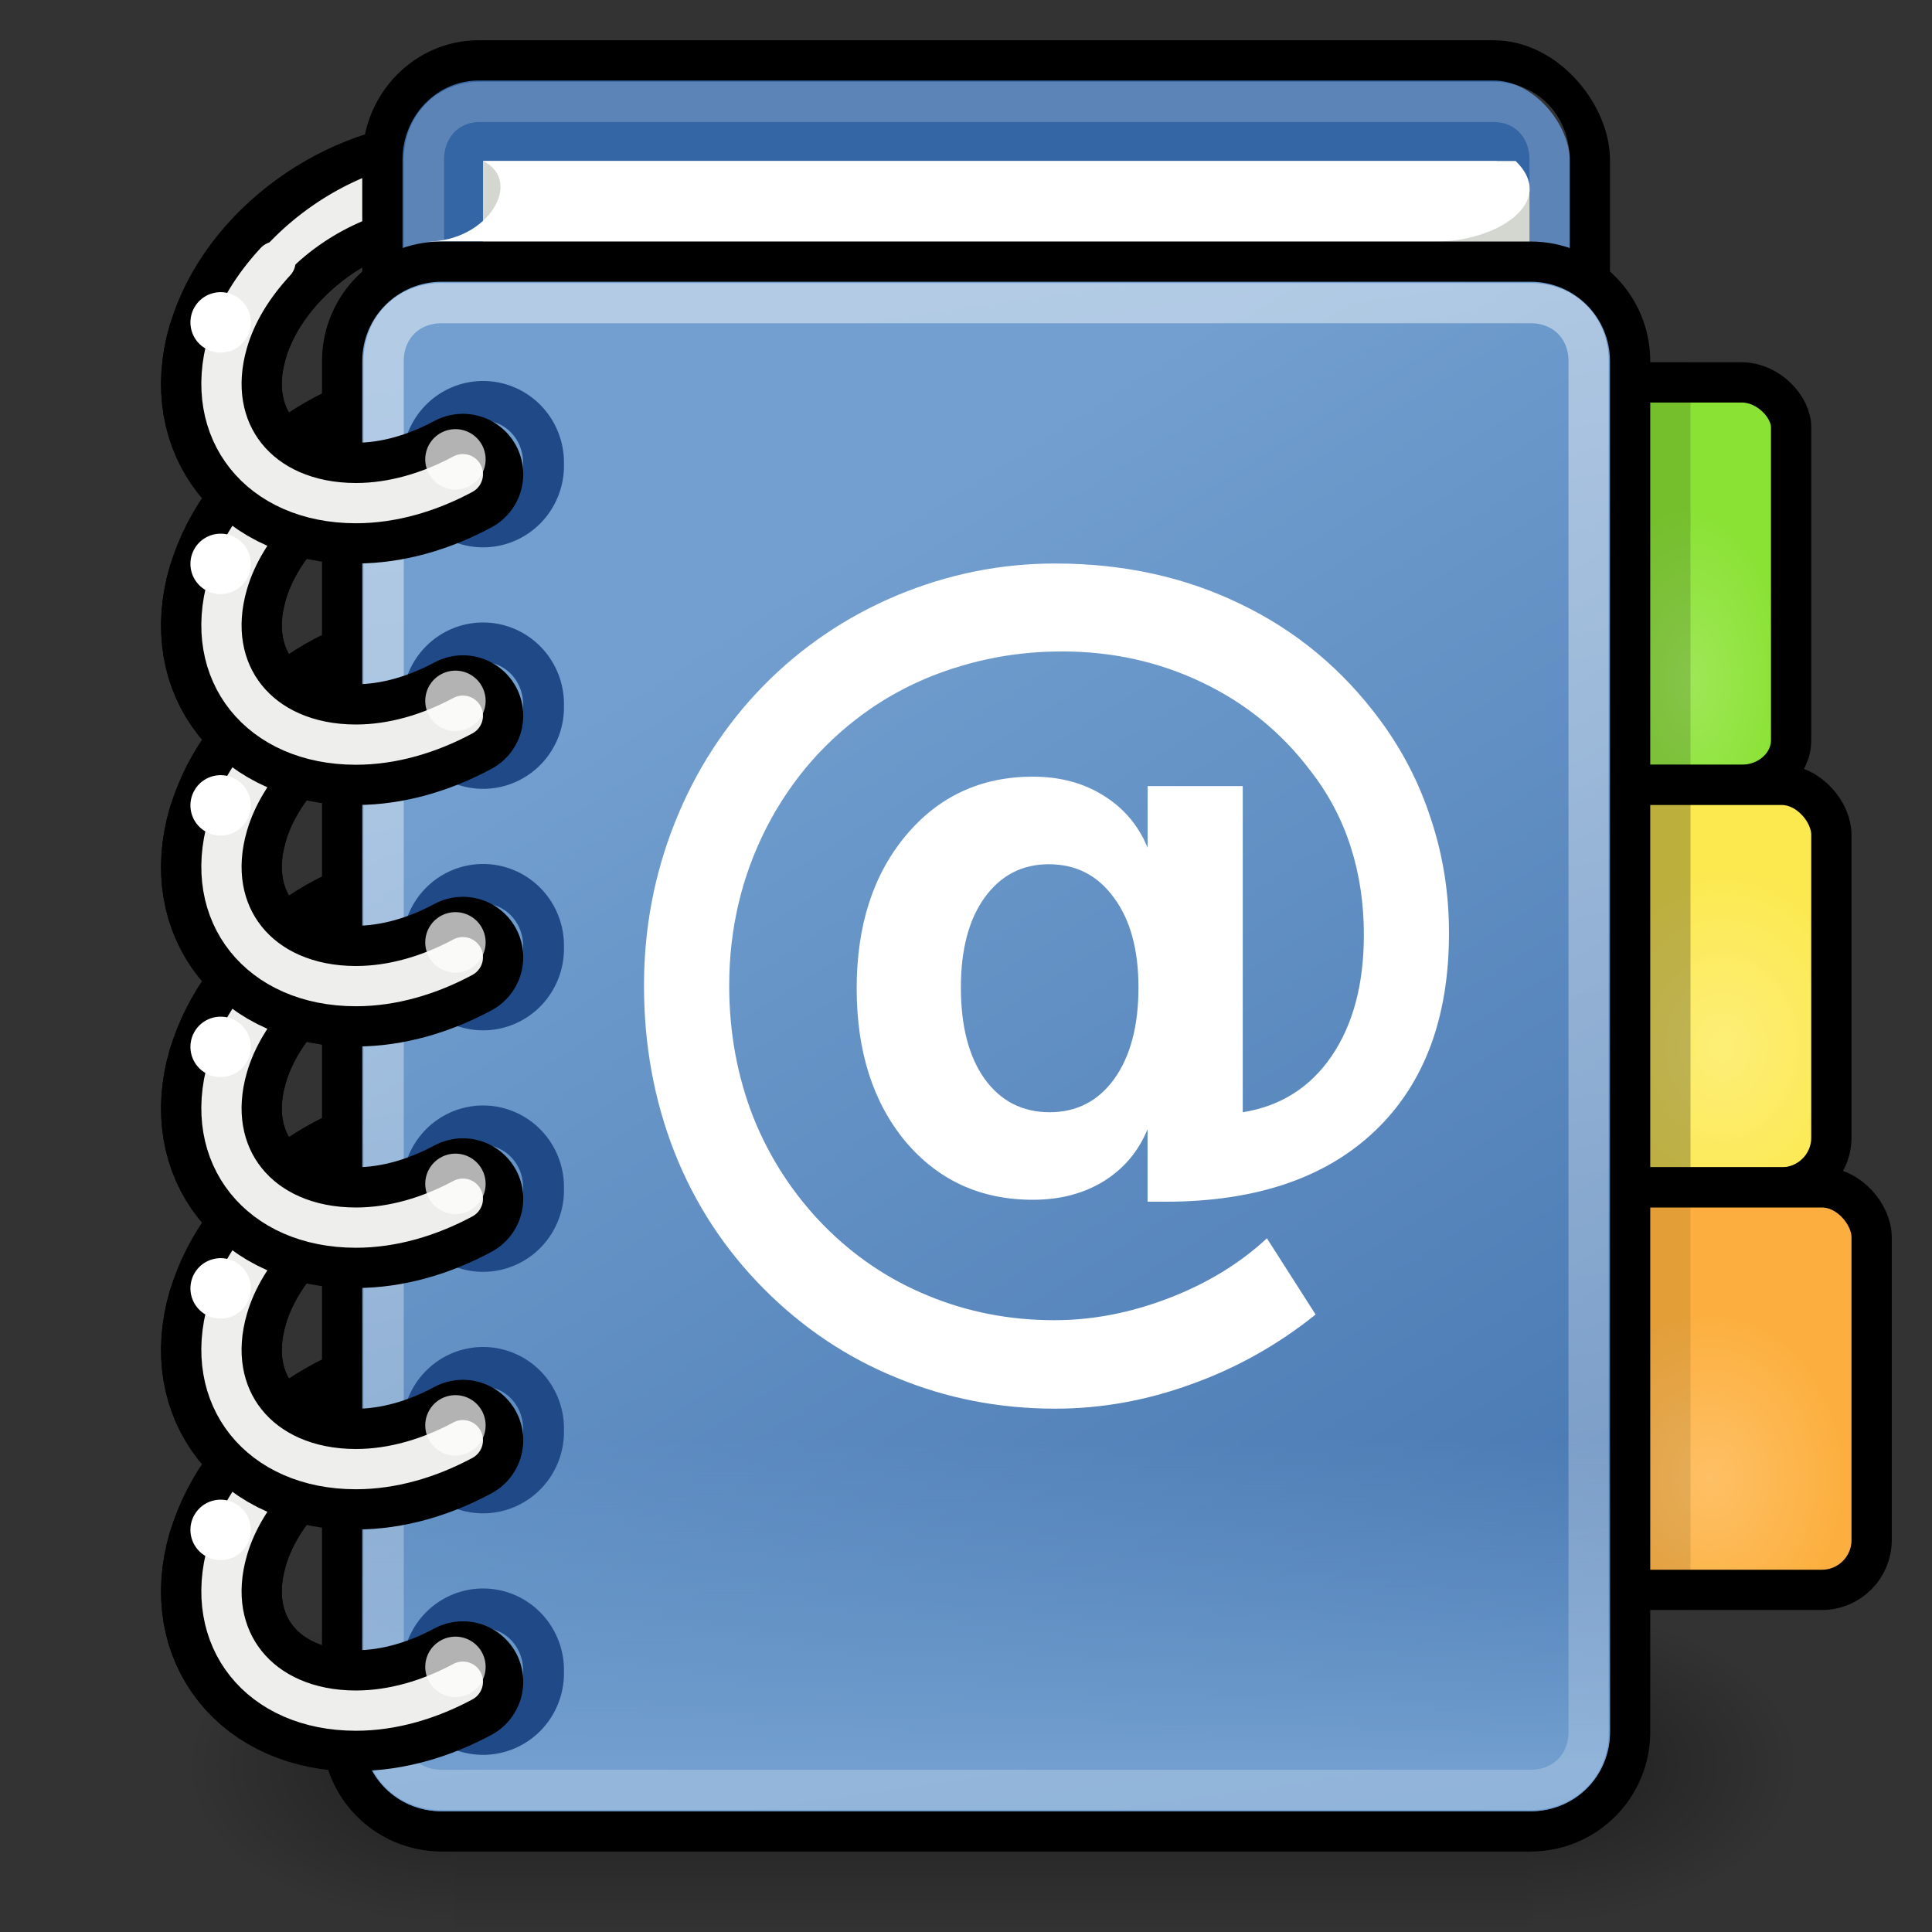 <?xml version="1.0" encoding="UTF-8" standalone="no"?>
<!-- Created with Inkscape (http://www.inkscape.org/) -->

<svg
   xmlns:dc="http://purl.org/dc/elements/1.1/"
   xmlns:cc="http://creativecommons.org/ns#"
   xmlns:rdf="http://www.w3.org/1999/02/22-rdf-syntax-ns#"
   xmlns:svg="http://www.w3.org/2000/svg"
   xmlns="http://www.w3.org/2000/svg"
   xmlns:xlink="http://www.w3.org/1999/xlink"
   xmlns:sodipodi="http://sodipodi.sourceforge.net/DTD/sodipodi-0.dtd"
   xmlns:inkscape="http://www.inkscape.org/namespaces/inkscape"
   width="48"
   height="48"
   id="svg4908"
   sodipodi:version="0.32"
   inkscape:version="0.47 r22583"
   sodipodi:docname="contents2.svg"
   inkscape:output_extension="org.inkscape.output.svg.inkscape"
   inkscape:export-filename="/home/andreas/project/misc icons/32x32/actions/bookmark-view.png"
   inkscape:export-xdpi="90"
   inkscape:export-ydpi="90"
   version="1.0">
  <rect width="100%" height="100%" fill="#333333" stroke="none"/>
  <defs
     id="defs4910">
    <inkscape:perspective
       sodipodi:type="inkscape:persp3d"
       inkscape:vp_x="0 : 24 : 1"
       inkscape:vp_y="0 : 1000 : 0"
       inkscape:vp_z="48 : 24 : 1"
       inkscape:persp3d-origin="24 : 16 : 1"
       id="perspective139" />
    <linearGradient
       inkscape:collect="always"
       id="linearGradient6881">
      <stop
         style="stop-color:#ffffff;stop-opacity:1;"
         offset="0"
         id="stop6883" />
      <stop
         style="stop-color:#ffffff;stop-opacity:0;"
         offset="1"
         id="stop6885" />
    </linearGradient>
    <linearGradient
       inkscape:collect="always"
       id="linearGradient6859">
      <stop
         style="stop-color:#9ee757;stop-opacity:1"
         offset="0"
         id="stop6861" />
      <stop
         style="stop-color:#8ae234;stop-opacity:1"
         offset="1"
         id="stop6863" />
    </linearGradient>
    <linearGradient
       inkscape:collect="always"
       id="linearGradient6851">
      <stop
         style="stop-color:#fdee77;stop-opacity:1"
         offset="0"
         id="stop6853" />
      <stop
         style="stop-color:#fce94f;stop-opacity:1"
         offset="1"
         id="stop6855" />
    </linearGradient>
    <linearGradient
       inkscape:collect="always"
       id="linearGradient6843">
      <stop
         style="stop-color:#fec065;stop-opacity:1"
         offset="0"
         id="stop6845" />
      <stop
         style="stop-color:#fcaf3e;stop-opacity:1"
         offset="1"
         id="stop6847" />
    </linearGradient>
    <linearGradient
       inkscape:collect="always"
       id="linearGradient6820">
      <stop
         style="stop-color:#729fcf;stop-opacity:1;"
         offset="0"
         id="stop6822" />
      <stop
         style="stop-color:#729fcf;stop-opacity:0;"
         offset="1"
         id="stop6824" />
    </linearGradient>
    <linearGradient
       inkscape:collect="always"
       id="linearGradient6794">
      <stop
         style="stop-color:#ffffff;stop-opacity:1;"
         offset="0"
         id="stop6796" />
      <stop
         style="stop-color:#ffffff;stop-opacity:0;"
         offset="1"
         id="stop6798" />
    </linearGradient>
    <linearGradient
       inkscape:collect="always"
       id="linearGradient6642">
      <stop
         style="stop-color:#d3d7cf;stop-opacity:1"
         offset="0"
         id="stop6644" />
      <stop
         style="stop-color:#888a85;stop-opacity:1"
         offset="1"
         id="stop6646" />
    </linearGradient>
    <linearGradient
       id="linearGradient6499"
       inkscape:collect="always">
      <stop
         id="stop6501"
         offset="0"
         style="stop-color:#729fcf;stop-opacity:1" />
      <stop
         id="stop6503"
         offset="1"
         style="stop-color:#3465a4;stop-opacity:1" />
    </linearGradient>
    <linearGradient
       inkscape:collect="always"
       id="linearGradient5060">
      <stop
         style="stop-color:black;stop-opacity:1;"
         offset="0"
         id="stop5062" />
      <stop
         style="stop-color:black;stop-opacity:0;"
         offset="1"
         id="stop5064" />
    </linearGradient>
    <linearGradient
       id="linearGradient5048">
      <stop
         style="stop-color:black;stop-opacity:0;"
         offset="0"
         id="stop5050" />
      <stop
         id="stop5056"
         offset="0.5"
         style="stop-color:black;stop-opacity:1;" />
      <stop
         style="stop-color:black;stop-opacity:0;"
         offset="1"
         id="stop5052" />
    </linearGradient>
    <linearGradient
       inkscape:collect="always"
       xlink:href="#linearGradient5048"
       id="linearGradient6208"
       gradientUnits="userSpaceOnUse"
       gradientTransform="matrix(2.774,0,0,1.97,-1892.179,-872.885)"
       x1="302.857"
       y1="366.648"
       x2="302.857"
       y2="609.505" />
    <radialGradient
       inkscape:collect="always"
       xlink:href="#linearGradient5060"
       id="radialGradient6210"
       gradientUnits="userSpaceOnUse"
       gradientTransform="matrix(2.774,0,0,1.97,-1891.633,-872.885)"
       cx="605.714"
       cy="486.648"
       fx="605.714"
       fy="486.648"
       r="117.143" />
    <radialGradient
       inkscape:collect="always"
       xlink:href="#linearGradient5060"
       id="radialGradient6212"
       gradientUnits="userSpaceOnUse"
       gradientTransform="matrix(-2.774,0,0,1.97,112.762,-872.885)"
       cx="605.714"
       cy="486.648"
       fx="605.714"
       fy="486.648"
       r="117.143" />
    <radialGradient
       inkscape:collect="always"
       xlink:href="#linearGradient6642"
       id="radialGradient6214"
       gradientUnits="userSpaceOnUse"
       gradientTransform="matrix(1.328,0,-0.468,1.607,3.489,-5.754)"
       cx="4.434"
       cy="8.323"
       fx="4.434"
       fy="8.323"
       r="6" />
    <radialGradient
       inkscape:collect="always"
       xlink:href="#linearGradient6642"
       id="radialGradient6216"
       gradientUnits="userSpaceOnUse"
       gradientTransform="matrix(1.328,0,-0.468,1.607,3.489,-5.754)"
       cx="4.434"
       cy="8.323"
       fx="4.434"
       fy="8.323"
       r="6" />
    <radialGradient
       inkscape:collect="always"
       xlink:href="#linearGradient6642"
       id="radialGradient6218"
       gradientUnits="userSpaceOnUse"
       gradientTransform="matrix(1.328,0,-0.468,1.607,3.489,-5.754)"
       cx="4.434"
       cy="8.323"
       fx="4.434"
       fy="8.323"
       r="6" />
    <radialGradient
       inkscape:collect="always"
       xlink:href="#linearGradient6642"
       id="radialGradient6220"
       gradientUnits="userSpaceOnUse"
       gradientTransform="matrix(1.328,0,-0.468,1.607,3.489,-5.754)"
       cx="4.434"
       cy="8.323"
       fx="4.434"
       fy="8.323"
       r="6" />
    <radialGradient
       inkscape:collect="always"
       xlink:href="#linearGradient6642"
       id="radialGradient6222"
       gradientUnits="userSpaceOnUse"
       gradientTransform="matrix(1.328,0,-0.468,1.607,3.489,-5.754)"
       cx="4.434"
       cy="8.323"
       fx="4.434"
       fy="8.323"
       r="6" />
    <radialGradient
       inkscape:collect="always"
       xlink:href="#linearGradient6642"
       id="radialGradient6224"
       gradientUnits="userSpaceOnUse"
       gradientTransform="matrix(1.328,0,-0.468,1.607,3.489,-5.754)"
       cx="4.434"
       cy="8.323"
       fx="4.434"
       fy="8.323"
       r="6" />
    <radialGradient
       inkscape:collect="always"
       xlink:href="#linearGradient6859"
       id="radialGradient6226"
       gradientUnits="userSpaceOnUse"
       gradientTransform="matrix(0.787,0,0,1.442,-51.042,-5.9)"
       cx="42"
       cy="15.814"
       fx="42"
       fy="15.814"
       r="3" />
    <linearGradient
       inkscape:collect="always"
       xlink:href="#linearGradient6794"
       id="linearGradient6228"
       gradientUnits="userSpaceOnUse"
       x1="42.875"
       y1="30.938"
       x2="39.919"
       y2="51.062" />
    <radialGradient
       inkscape:collect="always"
       xlink:href="#linearGradient6851"
       id="radialGradient6230"
       gradientUnits="userSpaceOnUse"
       gradientTransform="matrix(0.821,0,0,1.004,-52.35,0.174)"
       cx="42.812"
       cy="25.727"
       fx="42.812"
       fy="25.727"
       r="4.5" />
    <radialGradient
       inkscape:collect="always"
       xlink:href="#linearGradient6843"
       id="radialGradient6232"
       gradientUnits="userSpaceOnUse"
       gradientTransform="matrix(0.745,0,0,0.911,-49.173,3.639)"
       cx="42.5"
       cy="36.308"
       fx="42.5"
       fy="36.308"
       r="4.5" />
    <linearGradient
       inkscape:collect="always"
       xlink:href="#linearGradient6794"
       id="linearGradient6234"
       gradientUnits="userSpaceOnUse"
       x1="42.875"
       y1="30.938"
       x2="39.919"
       y2="51.062" />
    <linearGradient
       inkscape:collect="always"
       xlink:href="#linearGradient6794"
       id="linearGradient6236"
       gradientUnits="userSpaceOnUse"
       x1="42.875"
       y1="30.938"
       x2="39.919"
       y2="51.062" />
    <linearGradient
       inkscape:collect="always"
       xlink:href="#linearGradient6499"
       id="linearGradient6238"
       gradientUnits="userSpaceOnUse"
       gradientTransform="matrix(0.889,0,0,1,-55.487,0)"
       x1="17.077"
       y1="14.375"
       x2="41.063"
       y2="56.938" />
    <linearGradient
       inkscape:collect="always"
       xlink:href="#linearGradient6820"
       id="linearGradient6240"
       gradientUnits="userSpaceOnUse"
       x1="24.75"
       y1="43.927"
       x2="24.75"
       y2="35.79" />
    <linearGradient
       inkscape:collect="always"
       xlink:href="#linearGradient6881"
       id="linearGradient6242"
       gradientUnits="userSpaceOnUse"
       x1="17.354"
       y1="7.936"
       x2="28.036"
       y2="81.76" />
    <radialGradient
       inkscape:collect="always"
       xlink:href="#linearGradient6642"
       id="radialGradient6244"
       gradientUnits="userSpaceOnUse"
       gradientTransform="matrix(1.526,0,0,1.401,-2.795,-3.407)"
       cx="5.313"
       cy="8.171"
       fx="5.313"
       fy="8.171"
       r="6" />
    <radialGradient
       inkscape:collect="always"
       xlink:href="#linearGradient6642"
       id="radialGradient6246"
       gradientUnits="userSpaceOnUse"
       gradientTransform="matrix(1.526,0,0,1.401,-2.795,-3.407)"
       cx="5.313"
       cy="8.171"
       fx="5.313"
       fy="8.171"
       r="6" />
    <radialGradient
       inkscape:collect="always"
       xlink:href="#linearGradient6642"
       id="radialGradient6248"
       gradientUnits="userSpaceOnUse"
       gradientTransform="matrix(1.526,0,0,1.401,-2.795,-3.407)"
       cx="5.313"
       cy="8.171"
       fx="5.313"
       fy="8.171"
       r="6" />
    <radialGradient
       inkscape:collect="always"
       xlink:href="#linearGradient6642"
       id="radialGradient6250"
       gradientUnits="userSpaceOnUse"
       gradientTransform="matrix(1.526,0,0,1.401,-2.795,-3.407)"
       cx="5.313"
       cy="8.171"
       fx="5.313"
       fy="8.171"
       r="6" />
    <radialGradient
       inkscape:collect="always"
       xlink:href="#linearGradient6642"
       id="radialGradient6252"
       gradientUnits="userSpaceOnUse"
       gradientTransform="matrix(1.526,0,0,1.401,-2.795,-3.407)"
       cx="5.313"
       cy="8.171"
       fx="5.313"
       fy="8.171"
       r="6" />
    <radialGradient
       inkscape:collect="always"
       xlink:href="#linearGradient6642"
       id="radialGradient6254"
       gradientUnits="userSpaceOnUse"
       gradientTransform="matrix(1.526,0,0,1.401,-2.795,-3.407)"
       cx="5.313"
       cy="8.171"
       fx="5.313"
       fy="8.171"
       r="6" />
    <linearGradient
       inkscape:collect="always"
       xlink:href="#linearGradient6881"
       id="linearGradient3755"
       gradientUnits="userSpaceOnUse"
       x1="17.354"
       y1="7.936"
       x2="28.036"
       y2="81.76" />
    <linearGradient
       inkscape:collect="always"
       xlink:href="#linearGradient6820"
       id="linearGradient3758"
       gradientUnits="userSpaceOnUse"
       x1="24.75"
       y1="43.927"
       x2="24.75"
       y2="35.79" />
    <linearGradient
       inkscape:collect="always"
       xlink:href="#linearGradient6499"
       id="linearGradient3761"
       gradientUnits="userSpaceOnUse"
       gradientTransform="matrix(0.889,0,0,1,4.513,0)"
       x1="17.077"
       y1="14.375"
       x2="41.063"
       y2="56.938" />
    <radialGradient
       inkscape:collect="always"
       xlink:href="#linearGradient6843"
       id="radialGradient3769"
       gradientUnits="userSpaceOnUse"
       gradientTransform="matrix(0.745,0,0,0.911,10.827,3.639)"
       cx="42.5"
       cy="36.308"
       fx="42.5"
       fy="36.308"
       r="4.5" />
    <radialGradient
       inkscape:collect="always"
       xlink:href="#linearGradient6851"
       id="radialGradient3772"
       gradientUnits="userSpaceOnUse"
       gradientTransform="matrix(0.821,0,0,1.004,7.65,0.174)"
       cx="42.812"
       cy="25.727"
       fx="42.812"
       fy="25.727"
       r="4.5" />
    <radialGradient
       inkscape:collect="always"
       xlink:href="#linearGradient6859"
       id="radialGradient3777"
       gradientUnits="userSpaceOnUse"
       gradientTransform="matrix(0.787,0,0,1.442,8.958,-5.9)"
       cx="42"
       cy="15.814"
       fx="42"
       fy="15.814"
       r="3" />
    <radialGradient
       inkscape:collect="always"
       xlink:href="#linearGradient6642"
       id="radialGradient3805"
       gradientUnits="userSpaceOnUse"
       gradientTransform="matrix(1.526,0,0,1.401,-2.795,-3.407)"
       cx="5.313"
       cy="8.171"
       fx="5.313"
       fy="8.171"
       r="6" />
    <radialGradient
       inkscape:collect="always"
       xlink:href="#linearGradient6642"
       id="radialGradient3807"
       gradientUnits="userSpaceOnUse"
       gradientTransform="matrix(1.526,0,0,1.401,-2.795,-3.407)"
       cx="5.313"
       cy="8.171"
       fx="5.313"
       fy="8.171"
       r="6" />
    <radialGradient
       inkscape:collect="always"
       xlink:href="#linearGradient6642"
       id="radialGradient3821"
       gradientUnits="userSpaceOnUse"
       gradientTransform="matrix(1.526,0,0,1.401,-2.795,-3.407)"
       cx="5.313"
       cy="8.171"
       fx="5.313"
       fy="8.171"
       r="6" />
    <radialGradient
       inkscape:collect="always"
       xlink:href="#linearGradient6642"
       id="radialGradient3829"
       gradientUnits="userSpaceOnUse"
       gradientTransform="matrix(1.526,0,0,1.401,-2.795,-3.407)"
       cx="5.313"
       cy="8.171"
       fx="5.313"
       fy="8.171"
       r="6" />
    <radialGradient
       inkscape:collect="always"
       xlink:href="#linearGradient6642"
       id="radialGradient3837"
       gradientUnits="userSpaceOnUse"
       gradientTransform="matrix(1.526,0,0,1.401,-2.795,-3.407)"
       cx="5.313"
       cy="8.171"
       fx="5.313"
       fy="8.171"
       r="6" />
    <radialGradient
       inkscape:collect="always"
       xlink:href="#linearGradient6642"
       id="radialGradient3845"
       gradientUnits="userSpaceOnUse"
       gradientTransform="matrix(1.526,0,0,1.401,-2.795,-3.407)"
       cx="5.313"
       cy="8.171"
       fx="5.313"
       fy="8.171"
       r="6" />
    <radialGradient
       inkscape:collect="always"
       xlink:href="#linearGradient6642"
       id="radialGradient3853"
       gradientUnits="userSpaceOnUse"
       gradientTransform="matrix(1.328,0,-0.468,1.607,3.489,-5.754)"
       cx="4.434"
       cy="8.323"
       fx="4.434"
       fy="8.323"
       r="6" />
    <radialGradient
       inkscape:collect="always"
       xlink:href="#linearGradient6642"
       id="radialGradient3859"
       gradientUnits="userSpaceOnUse"
       gradientTransform="matrix(1.328,0,-0.468,1.607,3.489,-5.754)"
       cx="4.434"
       cy="8.323"
       fx="4.434"
       fy="8.323"
       r="6" />
    <radialGradient
       inkscape:collect="always"
       xlink:href="#linearGradient6642"
       id="radialGradient3865"
       gradientUnits="userSpaceOnUse"
       gradientTransform="matrix(1.328,0,-0.468,1.607,3.489,-5.754)"
       cx="4.434"
       cy="8.323"
       fx="4.434"
       fy="8.323"
       r="6" />
    <radialGradient
       inkscape:collect="always"
       xlink:href="#linearGradient6642"
       id="radialGradient3871"
       gradientUnits="userSpaceOnUse"
       gradientTransform="matrix(1.328,0,-0.468,1.607,3.489,-5.754)"
       cx="4.434"
       cy="8.323"
       fx="4.434"
       fy="8.323"
       r="6" />
    <radialGradient
       inkscape:collect="always"
       xlink:href="#linearGradient6642"
       id="radialGradient3877"
       gradientUnits="userSpaceOnUse"
       gradientTransform="matrix(1.328,0,-0.468,1.607,3.489,-5.754)"
       cx="4.434"
       cy="8.323"
       fx="4.434"
       fy="8.323"
       r="6" />
    <radialGradient
       inkscape:collect="always"
       xlink:href="#linearGradient6642"
       id="radialGradient3883"
       gradientUnits="userSpaceOnUse"
       gradientTransform="matrix(1.328,0,-0.468,1.607,3.489,-5.754)"
       cx="4.434"
       cy="8.323"
       fx="4.434"
       fy="8.323"
       r="6" />
  </defs>
  <sodipodi:namedview
     id="base"
     pagecolor="#ffffff"
     bordercolor="#666666"
     borderopacity="1.0"
     inkscape:pageopacity="0.0"
     inkscape:pageshadow="2"
     inkscape:zoom="7.8428571"
     inkscape:cx="12"
     inkscape:cy="23.5"
     inkscape:current-layer="layer1"
     showgrid="false"
     inkscape:grid-bbox="true"
     inkscape:document-units="px"
     inkscape:window-width="793"
     inkscape:window-height="542"
     inkscape:window-x="310"
     inkscape:window-y="153"
     width="48px"
     height="48px"
     showguides="true"
     inkscape:guide-bbox="true"
     showborder="false"
     inkscape:showpageshadow="false"
     inkscape:object-points="true"
     inkscape:grid-points="true"
     borderlayer="true"
     inkscape:window-maximized="0">
    <inkscape:grid
       id="GridFromPre046Settings"
       type="xygrid"
       originx="0px"
       originy="0px"
       spacingx="0.5px"
       spacingy="0.5px"
       color="#0000ff"
       empcolor="#0000ff"
       opacity="0.2"
       empopacity="0.4"
       empspacing="2" />
  </sodipodi:namedview>
  <g
     id="layer1"
     inkscape:label="Layer 1"
     inkscape:groupmode="layer">
    <g
       style="display:inline"
       id="g6055"
       transform="matrix(0.02,0,0,0.017,42.46,42.403)">
      <rect
         y="-150.697"
         x="-1559.252"
         height="478.357"
         width="1339.633"
         id="rect6057"
         style="opacity:0.392;color:#000000;fill:url(#linearGradient6208);fill-opacity:1;fill-rule:nonzero;stroke:none;stroke-width:1;marker:none;visibility:visible;display:inline;overflow:visible" />
      <path
         sodipodi:nodetypes="cccc"
         id="path6059"
         d="m -219.619,-150.68 c 0,0 0,478.331 0,478.331 142.874,0.9 345.4,-107.17 345.4,-239.196 0,-132.027 -159.437,-239.135 -345.4,-239.135 z"
         style="opacity:0.402;color:#000000;fill:url(#radialGradient6210);fill-opacity:1;fill-rule:nonzero;stroke:none;stroke-width:1;marker:none;visibility:visible;display:inline;overflow:visible" />
      <path
         style="opacity:0.402;color:#000000;fill:url(#radialGradient6212);fill-opacity:1;fill-rule:nonzero;stroke:none;stroke-width:1;marker:none;visibility:visible;display:inline;overflow:visible"
         d="m -1559.252,-150.68 c 0,0 0,478.331 0,478.331 -142.874,0.9 -345.4,-107.17 -345.4,-239.196 0,-132.027 159.437,-239.135 345.4,-239.135 z"
         id="path6061"
         sodipodi:nodetypes="cccc" />
    </g>
    <path
       style="fill:none;stroke:#000000;stroke-width:3;stroke-linecap:round;stroke-linejoin:miter;stroke-miterlimit:4;stroke-opacity:1;stroke-dashoffset:0"
       d="m 14.345,38.506 c -0.644,2.211 -3.113,4.006 -5.511,4.006 -2.399,0 -3.823,-1.795 -3.179,-4.006 C 6.298,36.295 8.767,34.5 11.166,34.5 c 2.399,0 3.823,1.795 3.179,4.006 z"
       id="path6065" />
    <path
       sodipodi:type="arc"
       style="fill:none;stroke:#eeeeec;stroke-width:1.001;stroke-linecap:round;stroke-linejoin:miter;stroke-miterlimit:4;stroke-opacity:1;stroke-dasharray:none;stroke-dashoffset:0"
       id="path6067"
       sodipodi:cx="9.4575529"
       sodipodi:cy="9.0207386"
       sodipodi:rx="4.9939418"
       sodipodi:ry="3.4913397"
       d="m 14.451,9.021 a 4.994,3.491 0 1 1 -9.988,0 4.994,3.491 0 1 1 9.988,0 z"
       transform="matrix(0.87,0,-0.334,1.147,4.784,28.155)" />
    <path
       style="fill:none;stroke:#000000;stroke-width:3;stroke-linecap:round;stroke-linejoin:miter;stroke-miterlimit:4;stroke-opacity:1;stroke-dashoffset:0"
       d="m 14.345,32.506 c -0.644,2.211 -3.113,4.006 -5.511,4.006 -2.399,0 -3.823,-1.795 -3.179,-4.006 C 6.298,30.295 8.767,28.5 11.166,28.5 c 2.399,0 3.823,1.795 3.179,4.006 z"
       id="path6072" />
    <path
       sodipodi:type="arc"
       style="fill:none;stroke:#eeeeec;stroke-width:1.001;stroke-linecap:round;stroke-linejoin:miter;stroke-miterlimit:4;stroke-opacity:1;stroke-dasharray:none;stroke-dashoffset:0"
       id="path6074"
       sodipodi:cx="9.4575529"
       sodipodi:cy="9.0207386"
       sodipodi:rx="4.9939418"
       sodipodi:ry="3.4913397"
       d="m 14.451,9.021 a 4.994,3.491 0 1 1 -9.988,0 4.994,3.491 0 1 1 9.988,0 z"
       transform="matrix(0.87,0,-0.334,1.147,4.784,22.155)" />
    <path
       style="fill:none;stroke:#000000;stroke-width:3;stroke-linecap:round;stroke-linejoin:miter;stroke-miterlimit:4;stroke-opacity:1;stroke-dashoffset:0"
       d="m 14.345,26.506 c -0.644,2.211 -3.113,4.006 -5.511,4.006 -2.399,0 -3.823,-1.795 -3.179,-4.006 C 6.298,24.295 8.767,22.5 11.166,22.5 c 2.399,0 3.823,1.795 3.179,4.006 z"
       id="path6078" />
    <path
       sodipodi:type="arc"
       style="fill:none;stroke:#eeeeec;stroke-width:1.001;stroke-linecap:round;stroke-linejoin:miter;stroke-miterlimit:4;stroke-opacity:1;stroke-dasharray:none;stroke-dashoffset:0"
       id="path6080"
       sodipodi:cx="9.4575529"
       sodipodi:cy="9.0207386"
       sodipodi:rx="4.9939418"
       sodipodi:ry="3.4913397"
       d="m 14.451,9.021 a 4.994,3.491 0 1 1 -9.988,0 4.994,3.491 0 1 1 9.988,0 z"
       transform="matrix(0.87,0,-0.334,1.147,4.784,16.155)" />
    <path
       style="fill:none;stroke:#000000;stroke-width:3;stroke-linecap:round;stroke-linejoin:miter;stroke-miterlimit:4;stroke-opacity:1;stroke-dashoffset:0"
       d="m 14.345,20.506 c -0.644,2.211 -3.113,4.006 -5.511,4.006 -2.399,0 -3.823,-1.795 -3.179,-4.006 C 6.298,18.295 8.767,16.5 11.166,16.5 c 2.399,0 3.823,1.795 3.179,4.006 z"
       id="path6084" />
    <path
       sodipodi:type="arc"
       style="fill:none;stroke:#eeeeec;stroke-width:1.001;stroke-linecap:round;stroke-linejoin:miter;stroke-miterlimit:4;stroke-opacity:1;stroke-dasharray:none;stroke-dashoffset:0"
       id="path6086"
       sodipodi:cx="9.4575529"
       sodipodi:cy="9.0207386"
       sodipodi:rx="4.9939418"
       sodipodi:ry="3.4913397"
       d="m 14.451,9.021 a 4.994,3.491 0 1 1 -9.988,0 4.994,3.491 0 1 1 9.988,0 z"
       transform="matrix(0.87,0,-0.334,1.147,4.784,10.155)" />
    <path
       style="fill:none;stroke:#000000;stroke-width:3;stroke-linecap:round;stroke-linejoin:miter;stroke-miterlimit:4;stroke-opacity:1;stroke-dashoffset:0"
       d="m 14.345,14.506 c -0.644,2.211 -3.113,4.006 -5.511,4.006 -2.399,0 -3.823,-1.795 -3.179,-4.006 C 6.298,12.295 8.767,10.5 11.166,10.5 c 2.399,0 3.823,1.795 3.179,4.006 z"
       id="path6090" />
    <path
       sodipodi:type="arc"
       style="fill:none;stroke:#eeeeec;stroke-width:1.001;stroke-linecap:round;stroke-linejoin:miter;stroke-miterlimit:4;stroke-opacity:1;stroke-dasharray:none;stroke-dashoffset:0"
       id="path6092"
       sodipodi:cx="9.4575529"
       sodipodi:cy="9.0207386"
       sodipodi:rx="4.9939418"
       sodipodi:ry="3.4913397"
       d="m 14.451,9.021 a 4.994,3.491 0 1 1 -9.988,0 4.994,3.491 0 1 1 9.988,0 z"
       transform="matrix(0.87,0,-0.334,1.147,4.784,4.155)" />
    <path
       style="fill:none;stroke:#000000;stroke-width:3;stroke-linecap:round;stroke-linejoin:miter;stroke-miterlimit:4;stroke-opacity:1;stroke-dashoffset:0"
       d="m 14.345,8.506 c -0.644,2.211 -3.113,4.006 -5.511,4.006 -2.399,0 -3.823,-1.795 -3.179,-4.006 0.644,-2.211 3.113,-4.006 5.511,-4.006 2.399,0 3.823,1.795 3.179,4.006 z"
       id="path6096" />
    <path
       sodipodi:type="arc"
       style="fill:none;stroke:#eeeeec;stroke-width:1.001;stroke-linecap:round;stroke-linejoin:miter;stroke-miterlimit:4;stroke-opacity:1;stroke-dasharray:none;stroke-dashoffset:0"
       id="path6098"
       sodipodi:cx="9.4575529"
       sodipodi:cy="9.0207386"
       sodipodi:rx="4.9939418"
       sodipodi:ry="3.4913397"
       d="m 14.451,9.021 a 4.994,3.491 0 1 1 -9.988,0 4.994,3.491 0 1 1 9.988,0 z"
       transform="matrix(0.87,0,-0.334,1.147,4.784,-1.845)" />
    <rect
       style="fill:#3465a4;fill-opacity:1;stroke:#000000;stroke-width:1;stroke-linecap:round;stroke-linejoin:miter;stroke-miterlimit:0;stroke-opacity:1;stroke-dasharray:none;stroke-dashoffset:0"
       id="rect6100"
       width="30"
       height="40"
       x="9.5"
       y="1.5"
       rx="2.395"
       ry="2.475" />
    <g
       id="g6102"
       transform="translate(-2,1)">
      <path
         sodipodi:nodetypes="cccccc"
         id="path6104"
         d="M 14,3 39.182,3 40,3.696 40,25 14,25 14,3 z"
         style="fill:#d3d7cf;fill-opacity:1;stroke:none" />
      <path
         sodipodi:nodetypes="ccccc"
         id="path6106"
         d="m 14,3 25.656,0 c 1.056,1.028 -0.49,2.015 -2,2 L 12.625,5 C 14.126,5 15.016,3.497 14,3 z"
         style="fill:#ffffff;fill-opacity:1;stroke:none" />
    </g>
    <rect
       style="fill:url(#radialGradient3777);fill-opacity:1;stroke:#000000;stroke-width:1;stroke-linecap:butt;stroke-linejoin:miter;stroke-miterlimit:4;stroke-opacity:1;stroke-dasharray:none;stroke-dashoffset:0"
       id="rect6108"
       width="5"
       height="10"
       x="39.5"
       y="9.5"
       rx="1.237"
       ry="1.114" />
    <path
       style="opacity:0.2;fill:none;stroke:#ffffff;stroke-width:1;stroke-linecap:round;stroke-linejoin:miter;stroke-miterlimit:0;stroke-opacity:1;stroke-dashoffset:0"
       d="m 11.921,2.531 c -0.801,0 -1.389,0.609 -1.389,1.438 l 0,35.062 c 0,0.829 0.589,1.438 1.389,1.438 l 25.19,0 c 0.801,0 1.389,-0.609 1.389,-1.438 l 0,-35.062 c 0,-0.829 -0.589,-1.438 -1.389,-1.438 l -25.19,0 z"
       id="path6110"
       sodipodi:nodetypes="ccccccccc" />
    <path
       sodipodi:type="inkscape:offset"
       inkscape:radius="-0.99302852"
       inkscape:original="M 39.75 29.5 C 39.06446 29.5 38.5 30.064461 38.5 30.75 L 38.5 38.25 C 38.5 38.93554 39.064459 39.5 39.75 39.5 L 45.25 39.5 C 45.93554 39.5 46.5 38.935541 46.5 38.25 L 46.5 30.75 C 46.5 30.06446 45.935541 29.5 45.25 29.5 L 39.75 29.5 z "
       style="opacity:0.5;fill:none;stroke:url(#linearGradient6228);stroke-width:1;stroke-linecap:butt;stroke-linejoin:miter;stroke-miterlimit:4;stroke-opacity:1;stroke-dasharray:none;stroke-dashoffset:0"
       id="path6112"
       d="m 39.75,30.5 c -0.14,0 -0.25,0.11 -0.25,0.25 l 0,7.5 c 0,0.14 0.11,0.25 0.25,0.25 l 5.5,0 c 0.14,0 0.25,-0.11 0.25,-0.25 l 0,-7.5 c 0,-0.14 -0.11,-0.25 -0.25,-0.25 l -5.5,0 z"
       transform="translate(-62,-20)" />
    <rect
       style="fill:url(#radialGradient3772);fill-opacity:1;stroke:#000000;stroke-width:1;stroke-linecap:butt;stroke-linejoin:miter;stroke-miterlimit:4;stroke-opacity:1;stroke-dasharray:none;stroke-dashoffset:0"
       id="rect6114"
       width="8"
       height="10"
       x="37.5"
       y="19.5"
       rx="1.237"
       ry="1.237" />
    <rect
       style="fill:url(#radialGradient3769);fill-opacity:1;stroke:#000000;stroke-width:1;stroke-linecap:butt;stroke-linejoin:miter;stroke-miterlimit:4;stroke-opacity:1;stroke-dasharray:none;stroke-dashoffset:0"
       id="rect6116"
       width="8"
       height="10"
       x="38.5"
       y="29.5"
       rx="1.237"
       ry="1.237" />
    <path
       sodipodi:type="inkscape:offset"
       inkscape:radius="-0.99302852"
       inkscape:original="M 39.75 29.5 C 39.06446 29.5 38.5 30.064461 38.5 30.75 L 38.5 38.25 C 38.5 38.93554 39.064459 39.5 39.75 39.5 L 45.25 39.5 C 45.93554 39.5 46.5 38.935541 46.5 38.25 L 46.5 30.75 C 46.5 30.06446 45.935541 29.5 45.25 29.5 L 39.75 29.5 z "
       style="opacity:0.5;fill:none;stroke:url(#linearGradient6234);stroke-width:1;stroke-linecap:butt;stroke-linejoin:miter;stroke-miterlimit:4;stroke-opacity:1;stroke-dasharray:none;stroke-dashoffset:0"
       id="path6118"
       d="m 39.75,30.5 c -0.14,0 -0.25,0.11 -0.25,0.25 l 0,7.5 c 0,0.14 0.11,0.25 0.25,0.25 l 5.5,0 c 0.14,0 0.25,-0.11 0.25,-0.25 l 0,-7.5 c 0,-0.14 -0.11,-0.25 -0.25,-0.25 l -5.5,0 z"
       transform="translate(-61,-10)" />
    <rect
       style="opacity:0.25;fill:#000000;fill-opacity:1;stroke:none"
       id="rect6120"
       width="6.812"
       height="10"
       x="35.188"
       y="19" />
    <path
       sodipodi:type="inkscape:offset"
       inkscape:radius="-0.99302852"
       inkscape:original="M 39.75 29.5 C 39.06446 29.5 38.5 30.064461 38.5 30.75 L 38.5 38.25 C 38.5 38.93554 39.064459 39.5 39.75 39.5 L 45.25 39.5 C 45.93554 39.5 46.5 38.935541 46.5 38.25 L 46.5 30.75 C 46.5 30.06446 45.935541 29.5 45.25 29.5 L 39.75 29.5 z "
       style="opacity:0.5;fill:none;stroke:url(#linearGradient6236);stroke-width:1;stroke-linecap:butt;stroke-linejoin:miter;stroke-miterlimit:4;stroke-opacity:1;stroke-dasharray:none;stroke-dashoffset:0"
       id="path6122"
       d="m 39.75,30.5 c -0.14,0 -0.25,0.11 -0.25,0.25 l 0,7.5 c 0,0.14 0.11,0.25 0.25,0.25 l 5.5,0 c 0.14,0 0.25,-0.11 0.25,-0.25 l 0,-7.5 c 0,-0.14 -0.11,-0.25 -0.25,-0.25 l -5.5,0 z"
       transform="translate(-60,0)" />
    <rect
       style="opacity:0.1;fill:#000000;fill-opacity:1;stroke:none"
       id="rect6124"
       width="6.812"
       height="11"
       x="35.188"
       y="29" />
    <rect
       style="opacity:0.155;fill:#000000;fill-opacity:1;stroke:none"
       id="rect6126"
       width="7"
       height="10"
       x="35"
       y="9" />
    <path
       sodipodi:nodetypes="ccccccccc"
       id="rect6128"
       d="m 10.975,6.5 27.05,0 C 39.396,6.5 40.5,7.604 40.5,8.975 l 0,34.05 c 0,1.371 -1.104,2.475 -2.475,2.475 l -27.05,0 C 9.604,45.5 8.5,44.396 8.5,43.025 L 8.5,8.975 C 8.5,7.604 9.604,6.5 10.975,6.5 z"
       style="fill:url(#linearGradient3761);fill-opacity:1;stroke:#000000;stroke-width:1;stroke-linecap:round;stroke-linejoin:miter;stroke-miterlimit:0;stroke-opacity:1;stroke-dashoffset:0" />
    <path
       sodipodi:nodetypes="ccccccccc"
       id="path6130"
       d="M 10.969,7 C 9.867,7 9,7.867 9,8.969 l 0,34.062 C 9,44.133 9.867,45 10.969,45 l 27.062,0 C 39.133,45 40,44.133 40,43.031 L 40,8.969 C 40,7.867 39.133,7 38.031,7 l -27.062,0 z"
       style="fill:url(#linearGradient3758);fill-opacity:1;stroke:none" />
    <path
       sodipodi:nodetypes="ccccccccc"
       id="path6132"
       d="m 10.969,7.531 c -0.829,0 -1.438,0.609 -1.438,1.438 l 0,34.062 c 0,0.829 0.609,1.438 1.438,1.438 l 27.062,0 c 0.829,0 1.438,-0.609 1.438,-1.438 l 0,-34.062 c 0,-0.829 -0.609,-1.438 -1.438,-1.438 l -27.062,0 z"
       style="opacity:0.461;fill:none;stroke:url(#linearGradient3755);stroke-width:1;stroke-linecap:round;stroke-linejoin:miter;stroke-miterlimit:0;stroke-opacity:1;stroke-dashoffset:0" />
    <path
       sodipodi:type="arc"
       style="fill:none;stroke:#204a87;stroke-width:1.033;stroke-linecap:round;stroke-linejoin:miter;stroke-miterlimit:4;stroke-opacity:1;stroke-dasharray:none;stroke-dashoffset:0"
       id="path6134"
       sodipodi:cx="11.91033"
       sodipodi:cy="11.959651"
       sodipodi:rx="1.524699"
       sodipodi:ry="1.6130873"
       d="m 13.435,11.96 a 1.525,1.613 0 1 1 -3.049,0 1.525,1.613 0 1 1 3.049,0 z"
       transform="matrix(0.984,0,0,0.952,0.283,30.146)" />
    <path
       sodipodi:type="arc"
       style="fill:none;stroke:#204a87;stroke-width:1.033;stroke-linecap:round;stroke-linejoin:miter;stroke-miterlimit:4;stroke-opacity:1;stroke-dasharray:none;stroke-dashoffset:0"
       id="path6136"
       sodipodi:cx="11.91033"
       sodipodi:cy="11.959651"
       sodipodi:rx="1.524699"
       sodipodi:ry="1.6130873"
       d="m 13.435,11.96 a 1.525,1.613 0 1 1 -3.049,0 1.525,1.613 0 1 1 3.049,0 z"
       transform="matrix(0.984,0,0,0.952,0.283,24.146)" />
    <path
       sodipodi:type="arc"
       style="fill:none;stroke:#204a87;stroke-width:1.033;stroke-linecap:round;stroke-linejoin:miter;stroke-miterlimit:4;stroke-opacity:1;stroke-dasharray:none;stroke-dashoffset:0"
       id="path6138"
       sodipodi:cx="11.91033"
       sodipodi:cy="11.959651"
       sodipodi:rx="1.524699"
       sodipodi:ry="1.6130873"
       d="m 13.435,11.96 a 1.525,1.613 0 1 1 -3.049,0 1.525,1.613 0 1 1 3.049,0 z"
       transform="matrix(0.984,0,0,0.952,0.283,18.146)" />
    <path
       sodipodi:type="arc"
       style="fill:none;stroke:#204a87;stroke-width:1.033;stroke-linecap:round;stroke-linejoin:miter;stroke-miterlimit:4;stroke-opacity:1;stroke-dasharray:none;stroke-dashoffset:0"
       id="path6140"
       sodipodi:cx="11.91033"
       sodipodi:cy="11.959651"
       sodipodi:rx="1.524699"
       sodipodi:ry="1.6130873"
       d="m 13.435,11.96 a 1.525,1.613 0 1 1 -3.049,0 1.525,1.613 0 1 1 3.049,0 z"
       transform="matrix(0.984,0,0,0.952,0.283,6.146)" />
    <path
       sodipodi:type="arc"
       style="fill:none;stroke:#204a87;stroke-width:1.033;stroke-linecap:round;stroke-linejoin:miter;stroke-miterlimit:4;stroke-opacity:1;stroke-dasharray:none;stroke-dashoffset:0"
       id="path6142"
       sodipodi:cx="11.91033"
       sodipodi:cy="11.959651"
       sodipodi:rx="1.524699"
       sodipodi:ry="1.6130873"
       d="m 13.435,11.96 a 1.525,1.613 0 1 1 -3.049,0 1.525,1.613 0 1 1 3.049,0 z"
       transform="matrix(0.984,0,0,0.952,0.283,12.146)" />
    <path
       sodipodi:type="arc"
       style="fill:none;stroke:#204a87;stroke-width:1.033;stroke-linecap:round;stroke-linejoin:miter;stroke-miterlimit:4;stroke-opacity:1;stroke-dasharray:none;stroke-dashoffset:0"
       id="path6144"
       sodipodi:cx="11.91033"
       sodipodi:cy="11.959651"
       sodipodi:rx="1.524699"
       sodipodi:ry="1.6130873"
       d="m 13.435,11.96 a 1.525,1.613 0 1 1 -3.049,0 1.525,1.613 0 1 1 3.049,0 z"
       transform="matrix(0.984,0,0,0.952,0.283,0.146)" />
    <path
       style="fill:none;stroke:#000000;stroke-width:3;stroke-linecap:round;stroke-linejoin:miter;stroke-miterlimit:4;stroke-opacity:1;stroke-dasharray:none;stroke-dashoffset:0"
       d="m 5.656,38.5 c -0.644,2.211 0.789,4 3.188,4 0.914,0 1.829,-0.275 2.656,-0.719"
       id="path6148"
       sodipodi:nodetypes="csc" />
    <path
       style="fill:none;stroke:#eeeeec;stroke-width:1;stroke-linecap:round;stroke-linejoin:miter;stroke-miterlimit:4;stroke-opacity:1;stroke-dasharray:none;stroke-dashoffset:0"
       d="m 6.844,36.5 c -0.548,0.592 -0.974,1.265 -1.188,2 -0.644,2.211 0.789,4 3.188,4 0.914,0 1.829,-0.275 2.656,-0.719"
       id="path6150"
       sodipodi:nodetypes="cssc" />
    <path
       sodipodi:type="arc"
       style="fill:#ffffff;fill-opacity:1;stroke:none"
       id="path6152"
       sodipodi:cx="5.265625"
       sodipodi:cy="8.2578125"
       sodipodi:rx="0.546875"
       sodipodi:ry="0.8046875"
       d="m 5.812,8.258 a 0.547,0.805 0 1 1 -1.094,0 0.547,0.805 0 1 1 1.094,0 z"
       transform="matrix(1.371,0,0,0.932,-1.737,30.313)" />
    <path
       sodipodi:type="arc"
       style="opacity:0.7;fill:#ffffff;fill-opacity:1;stroke:none"
       id="path6154"
       sodipodi:cx="5.265625"
       sodipodi:cy="8.2578125"
       sodipodi:rx="0.546875"
       sodipodi:ry="0.8046875"
       d="m 5.812,8.258 a 0.547,0.805 0 1 1 -1.094,0 0.547,0.805 0 1 1 1.094,0 z"
       transform="matrix(1.371,0,0,0.932,4.097,33.716)" />
    <path
       style="fill:none;stroke:#000000;stroke-width:3;stroke-linecap:round;stroke-linejoin:miter;stroke-miterlimit:4;stroke-opacity:1;stroke-dasharray:none;stroke-dashoffset:0"
       d="m 5.656,32.5 c -0.644,2.211 0.789,4 3.188,4 0.914,0 1.829,-0.275 2.656,-0.719"
       id="path6158"
       sodipodi:nodetypes="csc" />
    <path
       style="fill:none;stroke:#eeeeec;stroke-width:1;stroke-linecap:round;stroke-linejoin:miter;stroke-miterlimit:4;stroke-opacity:1;stroke-dasharray:none;stroke-dashoffset:0"
       d="m 6.844,30.5 c -0.548,0.592 -0.974,1.265 -1.188,2 -0.644,2.211 0.789,4 3.188,4 0.914,0 1.829,-0.275 2.656,-0.719"
       id="path6160"
       sodipodi:nodetypes="cssc" />
    <path
       sodipodi:type="arc"
       style="fill:#ffffff;fill-opacity:1;stroke:none"
       id="path6162"
       sodipodi:cx="5.265625"
       sodipodi:cy="8.2578125"
       sodipodi:rx="0.546875"
       sodipodi:ry="0.8046875"
       d="m 5.812,8.258 a 0.547,0.805 0 1 1 -1.094,0 0.547,0.805 0 1 1 1.094,0 z"
       transform="matrix(1.371,0,0,0.932,-1.737,24.313)" />
    <path
       sodipodi:type="arc"
       style="opacity:0.7;fill:#ffffff;fill-opacity:1;stroke:none"
       id="path6164"
       sodipodi:cx="5.265625"
       sodipodi:cy="8.2578125"
       sodipodi:rx="0.546875"
       sodipodi:ry="0.8046875"
       d="m 5.812,8.258 a 0.547,0.805 0 1 1 -1.094,0 0.547,0.805 0 1 1 1.094,0 z"
       transform="matrix(1.371,0,0,0.932,4.097,27.716)" />
    <path
       style="fill:none;stroke:#000000;stroke-width:3;stroke-linecap:round;stroke-linejoin:miter;stroke-miterlimit:4;stroke-opacity:1;stroke-dasharray:none;stroke-dashoffset:0"
       d="m 5.656,26.5 c -0.644,2.211 0.789,4 3.188,4 0.914,0 1.829,-0.275 2.656,-0.719"
       id="path6168"
       sodipodi:nodetypes="csc" />
    <path
       style="fill:none;stroke:#eeeeec;stroke-width:1;stroke-linecap:round;stroke-linejoin:miter;stroke-miterlimit:4;stroke-opacity:1;stroke-dasharray:none;stroke-dashoffset:0"
       d="m 6.844,24.5 c -0.548,0.592 -0.974,1.265 -1.188,2 -0.644,2.211 0.789,4 3.188,4 0.914,0 1.829,-0.275 2.656,-0.719"
       id="path6170"
       sodipodi:nodetypes="cssc" />
    <path
       sodipodi:type="arc"
       style="fill:#ffffff;fill-opacity:1;stroke:none"
       id="path6172"
       sodipodi:cx="5.265625"
       sodipodi:cy="8.2578125"
       sodipodi:rx="0.546875"
       sodipodi:ry="0.8046875"
       d="m 5.812,8.258 a 0.547,0.805 0 1 1 -1.094,0 0.547,0.805 0 1 1 1.094,0 z"
       transform="matrix(1.371,0,0,0.932,-1.737,18.313)" />
    <path
       sodipodi:type="arc"
       style="opacity:0.7;fill:#ffffff;fill-opacity:1;stroke:none"
       id="path6174"
       sodipodi:cx="5.265625"
       sodipodi:cy="8.2578125"
       sodipodi:rx="0.546875"
       sodipodi:ry="0.8046875"
       d="m 5.812,8.258 a 0.547,0.805 0 1 1 -1.094,0 0.547,0.805 0 1 1 1.094,0 z"
       transform="matrix(1.371,0,0,0.932,4.097,21.716)" />
    <path
       style="fill:none;stroke:#000000;stroke-width:3;stroke-linecap:round;stroke-linejoin:miter;stroke-miterlimit:4;stroke-opacity:1;stroke-dasharray:none;stroke-dashoffset:0"
       d="m 5.656,20.5 c -0.644,2.211 0.789,4 3.188,4 0.914,0 1.829,-0.275 2.656,-0.719"
       id="path6178"
       sodipodi:nodetypes="csc" />
    <path
       style="fill:none;stroke:#eeeeec;stroke-width:1;stroke-linecap:round;stroke-linejoin:miter;stroke-miterlimit:4;stroke-opacity:1;stroke-dasharray:none;stroke-dashoffset:0"
       d="m 6.844,18.5 c -0.548,0.592 -0.974,1.265 -1.188,2 -0.644,2.211 0.789,4 3.188,4 0.914,0 1.829,-0.275 2.656,-0.719"
       id="path6180"
       sodipodi:nodetypes="cssc" />
    <path
       sodipodi:type="arc"
       style="fill:#ffffff;fill-opacity:1;stroke:none"
       id="path6182"
       sodipodi:cx="5.265625"
       sodipodi:cy="8.2578125"
       sodipodi:rx="0.546875"
       sodipodi:ry="0.8046875"
       d="m 5.812,8.258 a 0.547,0.805 0 1 1 -1.094,0 0.547,0.805 0 1 1 1.094,0 z"
       transform="matrix(1.371,0,0,0.932,-1.737,12.313)" />
    <path
       sodipodi:type="arc"
       style="opacity:0.7;fill:#ffffff;fill-opacity:1;stroke:none"
       id="path6184"
       sodipodi:cx="5.265625"
       sodipodi:cy="8.2578125"
       sodipodi:rx="0.546875"
       sodipodi:ry="0.8046875"
       d="m 5.812,8.258 a 0.547,0.805 0 1 1 -1.094,0 0.547,0.805 0 1 1 1.094,0 z"
       transform="matrix(1.371,0,0,0.932,4.097,15.716)" />
    <path
       style="fill:none;stroke:#000000;stroke-width:3;stroke-linecap:round;stroke-linejoin:miter;stroke-miterlimit:4;stroke-opacity:1;stroke-dasharray:none;stroke-dashoffset:0"
       d="m 5.656,14.5 c -0.644,2.211 0.789,4 3.188,4 0.914,0 1.829,-0.275 2.656,-0.719"
       id="path6188"
       sodipodi:nodetypes="csc" />
    <path
       style="fill:none;stroke:#eeeeec;stroke-width:1;stroke-linecap:round;stroke-linejoin:miter;stroke-miterlimit:4;stroke-opacity:1;stroke-dasharray:none;stroke-dashoffset:0"
       d="m 6.844,12.5 c -0.548,0.592 -0.974,1.265 -1.188,2 -0.644,2.211 0.789,4 3.188,4 0.914,0 1.829,-0.275 2.656,-0.719"
       id="path6190"
       sodipodi:nodetypes="cssc" />
    <path
       sodipodi:type="arc"
       style="fill:#ffffff;fill-opacity:1;stroke:none"
       id="path6192"
       sodipodi:cx="5.265625"
       sodipodi:cy="8.2578125"
       sodipodi:rx="0.546875"
       sodipodi:ry="0.8046875"
       d="m 5.812,8.258 a 0.547,0.805 0 1 1 -1.094,0 0.547,0.805 0 1 1 1.094,0 z"
       transform="matrix(1.371,0,0,0.932,-1.737,6.313)" />
    <path
       sodipodi:type="arc"
       style="opacity:0.7;fill:#ffffff;fill-opacity:1;stroke:none"
       id="path6194"
       sodipodi:cx="5.265625"
       sodipodi:cy="8.2578125"
       sodipodi:rx="0.546875"
       sodipodi:ry="0.8046875"
       d="m 5.812,8.258 a 0.547,0.805 0 1 1 -1.094,0 0.547,0.805 0 1 1 1.094,0 z"
       transform="matrix(1.371,0,0,0.932,4.097,9.716)" />
    <path
       style="font-size:23.554px;font-style:normal;font-weight:normal;fill:#ffffff;fill-opacity:1;stroke:none;font-family:Bitstream Vera Sans"
       d="m 23.873,24.535 c -9e-6,0.959 0.196,1.715 0.588,2.268 0.4,0.553 0.939,0.83 1.618,0.83 0.671,3e-6 1.207,-0.277 1.606,-0.83 0.4,-0.561 0.6,-1.317 0.6,-2.268 -1.3e-5,-0.943 -0.204,-1.688 -0.611,-2.233 -0.4,-0.553 -0.939,-0.83 -1.618,-0.83 -0.664,10e-6 -1.195,0.277 -1.595,0.83 -0.392,0.546 -0.588,1.29 -0.588,2.233 m 4.638,3.519 c -0.226,0.553 -0.592,0.986 -1.097,1.298 -0.498,0.304 -1.082,0.456 -1.753,0.456 -1.297,10e-7 -2.353,-0.483 -3.167,-1.45 -0.807,-0.974 -1.21,-2.241 -1.21,-3.8 -7e-6,-1.559 0.407,-2.826 1.222,-3.8 0.814,-0.974 1.867,-1.462 3.156,-1.462 0.671,1.2e-5 1.256,0.156 1.753,0.468 0.505,0.312 0.871,0.744 1.097,1.298 l 0,-1.532 2.364,0 0,8.103 c 0.935,-0.148 1.67,-0.612 2.206,-1.391 0.535,-0.787 0.803,-1.793 0.803,-3.017 -1.9e-5,-0.78 -0.109,-1.508 -0.328,-2.187 -0.219,-0.686 -0.551,-1.313 -0.995,-1.883 -0.716,-0.951 -1.614,-1.684 -2.692,-2.198 -1.071,-0.514 -2.232,-0.772 -3.484,-0.772 -0.875,1.4e-5 -1.712,0.121 -2.511,0.362 -0.799,0.234 -1.538,0.581 -2.217,1.041 -1.116,0.764 -1.987,1.754 -2.613,2.97 -0.618,1.208 -0.928,2.518 -0.928,3.929 -4e-6,1.161 0.2,2.253 0.6,3.274 0.407,1.013 0.992,1.91 1.753,2.689 0.754,0.764 1.618,1.345 2.59,1.742 0.98,0.405 2.025,0.608 3.133,0.608 0.95,-2e-6 1.9,-0.183 2.851,-0.55 0.95,-0.366 1.761,-0.861 2.432,-1.485 l 1.21,1.894 c -0.943,0.756 -1.972,1.333 -3.088,1.731 -1.109,0.405 -2.236,0.608 -3.382,0.608 -1.395,-5e-6 -2.711,-0.257 -3.948,-0.772 C 21.03,33.722 19.929,32.981 18.964,32.007 17.998,31.032 17.263,29.906 16.758,28.628 16.253,27.341 16,25.962 16,24.488 c -10e-7,-1.419 0.256,-2.771 0.769,-4.057 0.513,-1.286 1.244,-2.416 2.195,-3.391 0.95,-0.967 2.055,-1.715 3.314,-2.245 1.267,-0.53 2.579,-0.795 3.937,-0.795 1.689,1.7e-5 3.224,0.335 4.604,1.006 1.38,0.663 2.534,1.621 3.462,2.876 0.566,0.764 0.992,1.594 1.278,2.491 0.294,0.889 0.441,1.824 0.441,2.806 -2.2e-5,2.112 -0.615,3.753 -1.844,4.923 -1.229,1.169 -2.964,1.754 -5.204,1.754 l -0.441,0 0,-1.801"
       id="path6196" />
    <path
       style="fill:none;stroke:#000000;stroke-width:3;stroke-linecap:round;stroke-linejoin:miter;stroke-miterlimit:4;stroke-opacity:1;stroke-dasharray:none;stroke-dashoffset:0"
       d="m 5.656,8.5 c -0.644,2.211 0.789,4 3.188,4 0.914,0 1.829,-0.275 2.656,-0.719"
       id="path6200"
       sodipodi:nodetypes="csc" />
    <path
       style="fill:none;stroke:#eeeeec;stroke-width:1;stroke-linecap:round;stroke-linejoin:miter;stroke-miterlimit:4;stroke-opacity:1;stroke-dasharray:none;stroke-dashoffset:0"
       d="m 6.844,6.5 c -0.548,0.592 -0.974,1.265 -1.188,2 -0.644,2.211 0.789,4 3.188,4 0.914,0 1.829,-0.275 2.656,-0.719"
       id="path6202"
       sodipodi:nodetypes="cssc" />
    <path
       sodipodi:type="arc"
       style="fill:#ffffff;fill-opacity:1;stroke:none"
       id="path6204"
       sodipodi:cx="5.265625"
       sodipodi:cy="8.2578125"
       sodipodi:rx="0.546875"
       sodipodi:ry="0.8046875"
       d="m 5.812,8.258 a 0.547,0.805 0 1 1 -1.094,0 0.547,0.805 0 1 1 1.094,0 z"
       transform="matrix(1.371,0,0,0.932,-1.737,0.313)" />
    <path
       sodipodi:type="arc"
       style="opacity:0.7;fill:#ffffff;fill-opacity:1;stroke:none"
       id="path6206"
       sodipodi:cx="5.265625"
       sodipodi:cy="8.2578125"
       sodipodi:rx="0.546875"
       sodipodi:ry="0.8046875"
       d="m 5.812,8.258 a 0.547,0.805 0 1 1 -1.094,0 0.547,0.805 0 1 1 1.094,0 z"
       transform="matrix(1.371,0,0,0.932,4.097,3.716)" />
  </g>
</svg>
